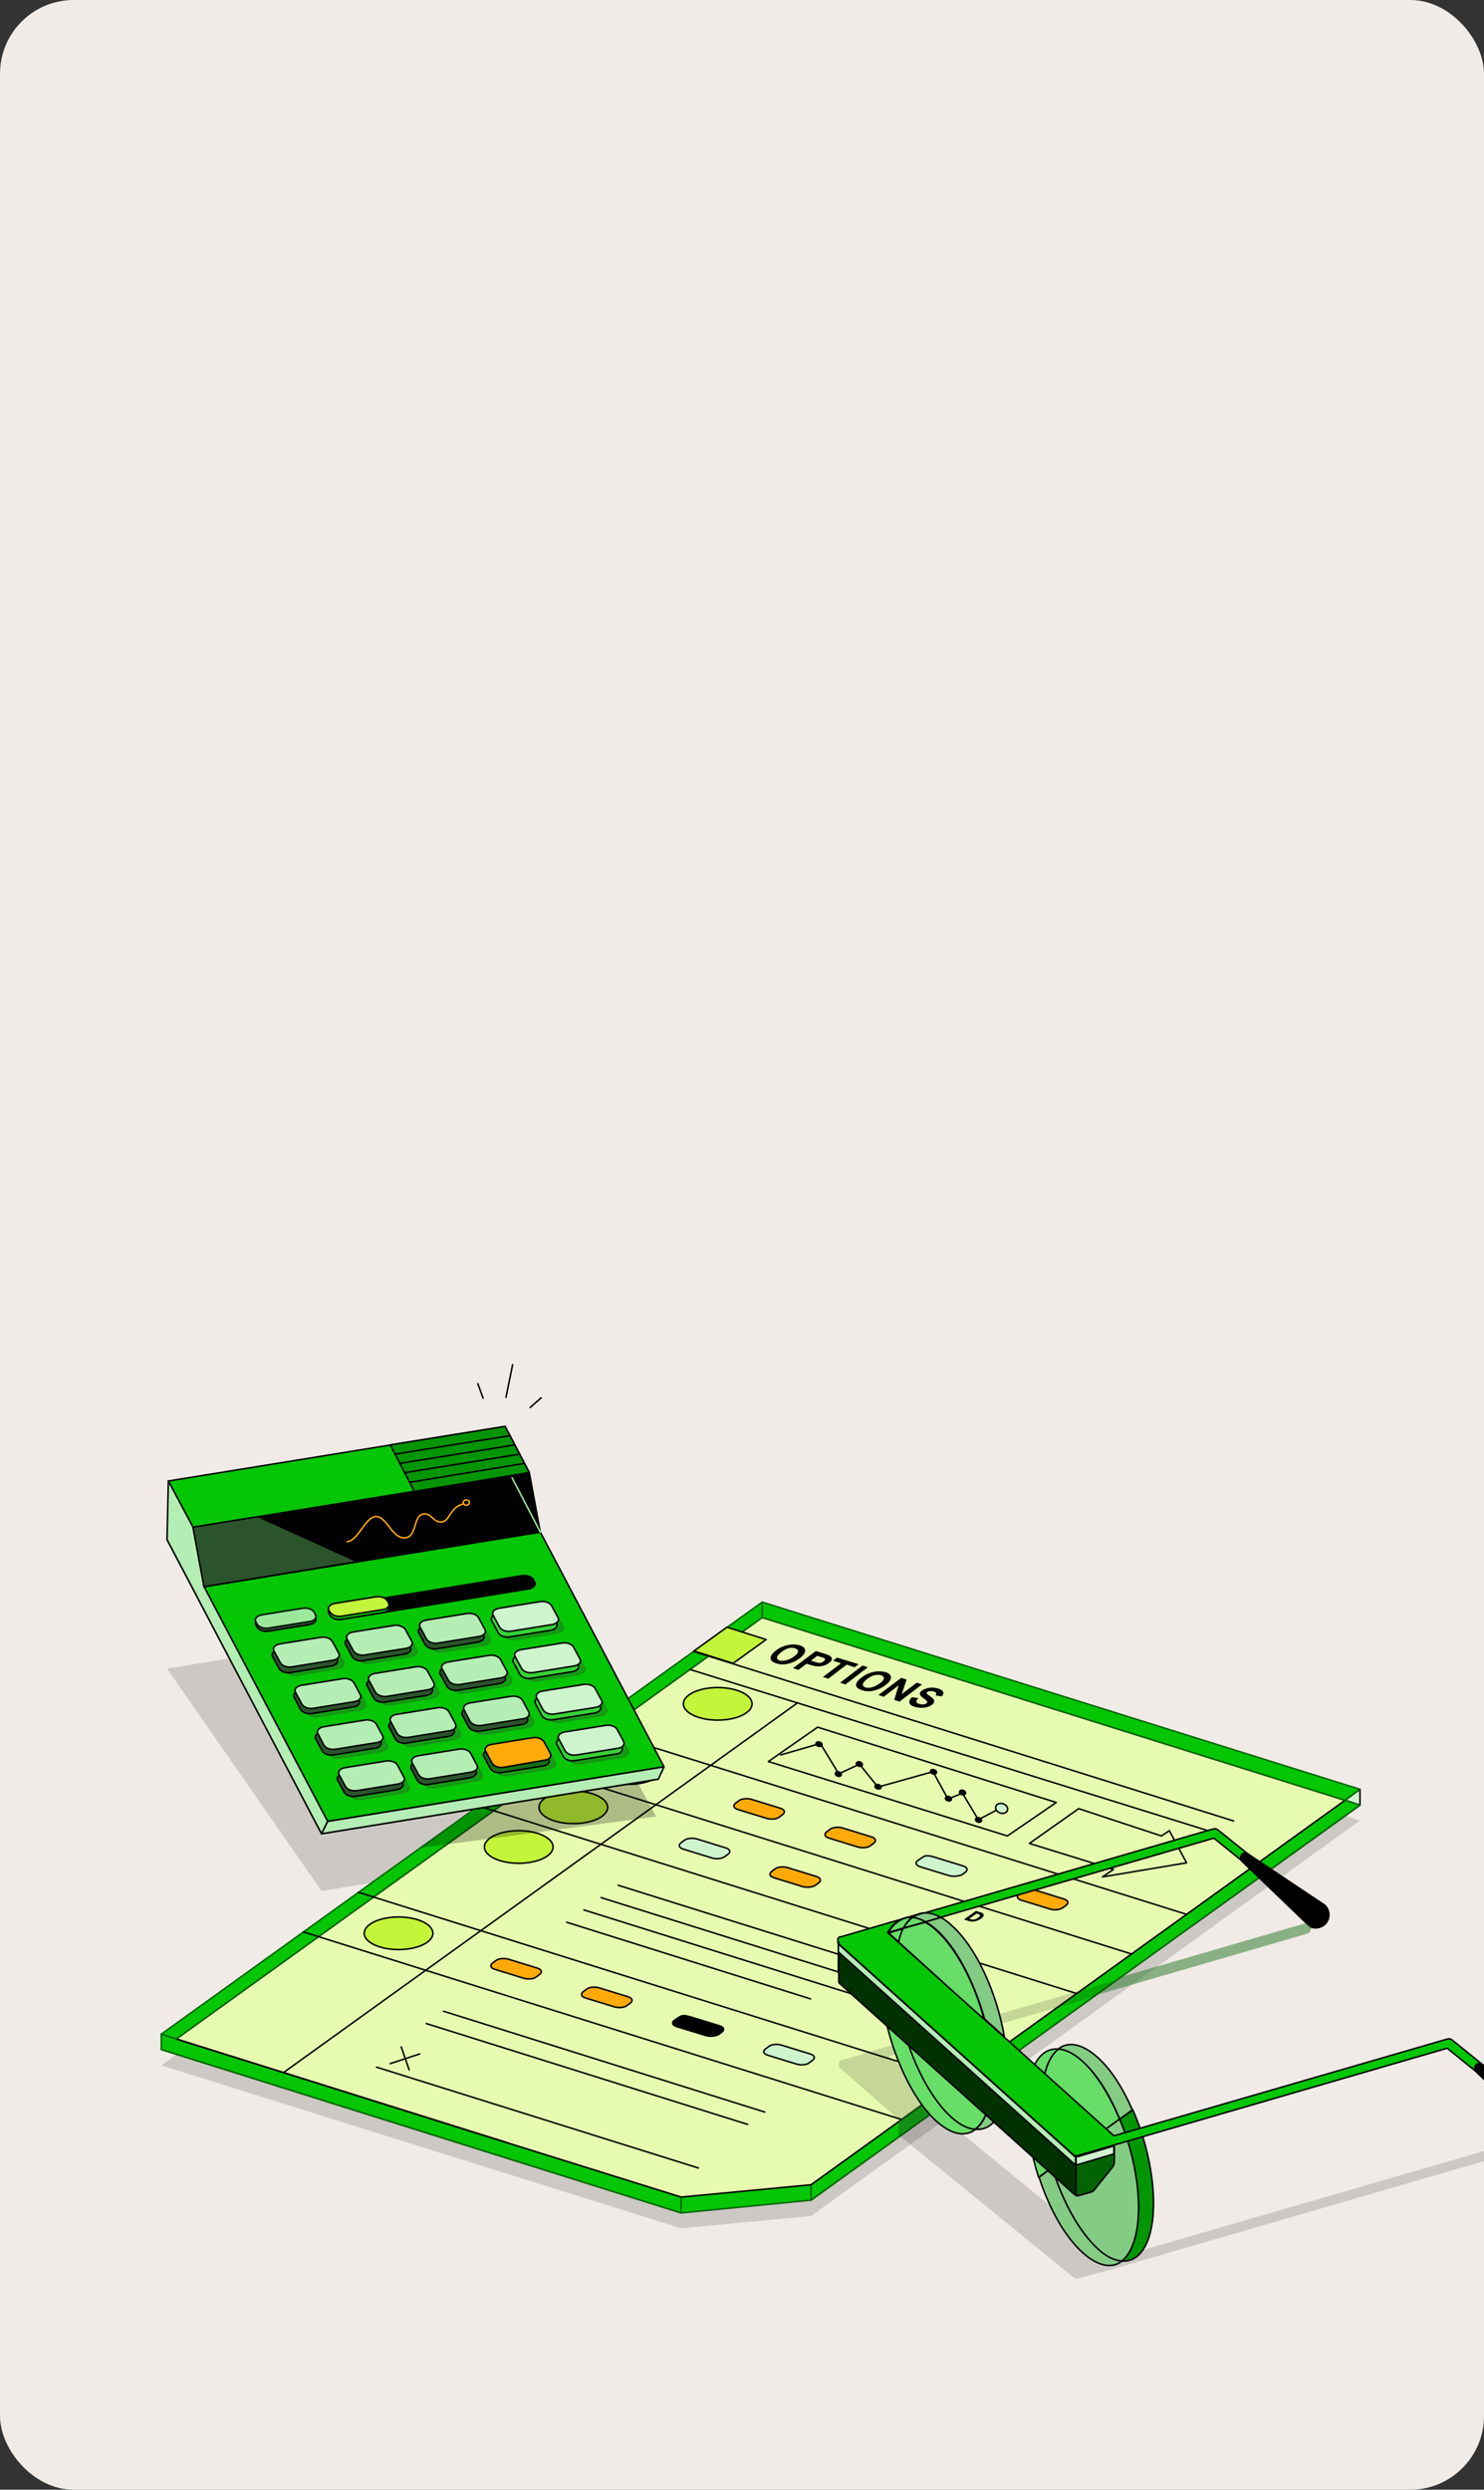 <svg width="322" height="540" viewBox="0 0 322 540" fill="none" xmlns="http://www.w3.org/2000/svg">
<rect x="0" y="0" width="322" height="540" fill="#333333" stroke="none"/>
<g clip-path="url(#clip0)">
<rect width="322" height="540" rx="16" fill="#F0EBE6"/>
<path opacity="0.15" d="M36.242 361.906L109.216 350.062L142.838 398.297L69.768 410.141L36.242 361.906Z" fill="black"/>
<path opacity="0.15" d="M295.089 394.859L165.379 354.265L35 447.966L147.804 483.306L175.981 480.632L295.089 394.859Z" fill="black"/>
<path d="M295.09 388.077L291.842 390.465L295.09 391.516L258.794 417.592L295.09 391.516V388.077Z" fill="#CFF4CF" stroke="black" stroke-width="0.33" stroke-linecap="round" stroke-linejoin="round"/>
<path d="M175.981 473.85L291.842 390.465L175.981 473.85L147.804 476.525L110.171 464.776L147.804 476.525V479.963L35 444.527L147.804 479.963L175.981 477.193L258.793 417.591L175.981 477.193V473.85Z" fill="#04C604"/>
<path d="M175.981 473.85L291.842 390.465L175.981 473.85ZM175.981 473.85L147.804 476.525L110.171 464.776L147.804 476.525V479.963L35 444.527L147.804 479.963L175.981 477.193L258.793 417.591L175.981 477.193V473.85Z" stroke="#026302" stroke-width="0.33" stroke-linecap="round" stroke-linejoin="round"/>
<path d="M291.841 390.465L175.98 473.85V477.193L258.793 417.591L295.089 391.516L291.841 390.465Z" fill="#04C604" stroke="#026302" stroke-width="0.33" stroke-linecap="round" stroke-linejoin="round"/>
<path d="M147.804 476.525L110.171 464.776L35 441.184V444.527L147.804 479.963V476.525Z" fill="#04C604" stroke="#026302" stroke-width="0.33" stroke-linecap="round" stroke-linejoin="round"/>
<path d="M147.805 476.525L175.982 473.85L291.842 390.465L165.38 350.826L38.248 442.235L110.171 464.776L147.805 476.525Z" fill="#E7FBB0" stroke="black" stroke-width="0.33" stroke-linecap="round" stroke-linejoin="round"/>
<path d="M110.171 464.776L38.248 442.235L110.171 464.776Z" fill="#FFAA08" stroke="black" stroke-width="0.33" stroke-linecap="round" stroke-linejoin="round"/>
<path d="M291.843 390.465L295.09 388.077L165.38 347.483V350.826L291.843 390.465Z" fill="#04C604" stroke="#026302" stroke-width="0.33" stroke-linecap="round" stroke-linejoin="round"/>
<path d="M165.379 347.483L35 441.184L38.248 442.235L165.379 350.826V347.483Z" fill="#04C604" stroke="#026302" stroke-width="0.33" stroke-linecap="round" stroke-linejoin="round"/>
<path d="M173.02 369.356L61.553 449.494" stroke="black" stroke-width="0.33" stroke-linecap="round" stroke-linejoin="round"/>
<path d="M159.074 360.76L150.573 358.085L157.737 352.927L166.238 355.602L159.074 360.76Z" fill="#C3F53A" stroke="black" stroke-width="0.33" stroke-linecap="round" stroke-linejoin="round"/>
<path d="M257.457 415.204L127.746 374.609" stroke="black" stroke-width="0.33" stroke-linecap="round" stroke-linejoin="round"/>
<path d="M166.334 394.381L160.126 392.471C159.171 392.184 158.98 391.611 159.553 391.134L160.317 390.561C160.89 390.083 162.227 389.988 163.087 390.274L169.295 392.184C170.251 392.471 170.442 393.044 169.869 393.522L169.104 394.095C168.531 394.572 167.29 394.668 166.334 394.381Z" fill="#FFAA08" stroke="black" stroke-width="0.33" stroke-linecap="round" stroke-linejoin="round"/>
<path d="M186.106 400.59L179.897 398.679C178.942 398.393 178.751 397.82 179.324 397.342L180.088 396.769C180.662 396.292 181.999 396.196 182.858 396.483L189.067 398.393C190.022 398.679 190.213 399.253 189.64 399.73L188.876 400.303C188.303 400.781 187.061 400.876 186.106 400.59Z" fill="#FFAA08" stroke="black" stroke-width="0.33" stroke-linecap="round" stroke-linejoin="round"/>
<path d="M205.878 406.798L199.67 404.888C198.715 404.601 198.524 404.028 199.097 403.551L200.243 402.786C200.816 402.309 201.771 402.5 202.726 402.786L208.935 404.697C209.89 404.983 210.081 405.556 209.508 406.034L208.744 406.607C208.075 406.894 206.834 407.085 205.878 406.798Z" fill="#CDF4CD" stroke="black" stroke-width="0.33" stroke-linecap="round" stroke-linejoin="round"/>
<path d="M227.847 414.058L221.639 412.147C220.683 411.861 220.492 411.288 221.066 410.81L221.83 410.237C222.403 409.759 223.74 409.664 224.6 409.95L230.808 411.861C231.763 412.147 231.954 412.72 231.381 413.198L230.617 413.771C229.948 414.249 228.707 414.344 227.847 414.058Z" fill="#FFAA08" stroke="black" stroke-width="0.33" stroke-linecap="round" stroke-linejoin="round"/>
<path d="M245.516 423.8L115.806 383.11" stroke="black" stroke-width="0.33" stroke-linecap="round" stroke-linejoin="round"/>
<path d="M154.491 402.978L148.282 401.067C147.327 400.781 147.136 400.208 147.709 399.73L148.473 399.157C149.046 398.679 150.384 398.584 151.243 398.87L157.452 400.781C158.407 401.067 158.598 401.64 158.025 402.118L157.261 402.691C156.592 403.169 155.35 403.264 154.491 402.978Z" fill="#CDF4CD" stroke="black" stroke-width="0.33" stroke-linecap="round" stroke-linejoin="round"/>
<path d="M174.166 409.186L167.958 407.276C167.003 406.989 166.812 406.416 167.385 405.939L168.149 405.366C168.722 404.888 170.059 404.792 170.919 405.079L177.127 406.989C178.083 407.276 178.274 407.849 177.701 408.327L176.936 408.9C176.363 409.282 175.122 409.473 174.166 409.186Z" fill="#FFAA08" stroke="black" stroke-width="0.33" stroke-linecap="round" stroke-linejoin="round"/>
<path d="M209.167 416.32L210.222 416.654C211.033 416.912 212.056 416.729 212.867 416.148C213.674 415.57 213.641 415.049 212.83 414.792L211.77 414.456L209.167 416.32ZM210.318 416.162L211.91 415.023L212.32 415.153C212.756 415.291 212.742 415.571 212.221 415.944C211.701 416.316 211.164 416.431 210.728 416.292L210.318 416.162Z" fill="black"/>
<path d="M113.61 429.054L107.401 427.143C106.446 426.857 106.255 426.284 106.828 425.806L107.592 425.233C108.165 424.755 109.503 424.66 110.362 424.946L116.571 426.857C117.526 427.143 117.717 427.716 117.144 428.194L116.38 428.767C115.807 429.245 114.565 429.34 113.61 429.054Z" fill="#FFAA08" stroke="black" stroke-width="0.33" stroke-linecap="round" stroke-linejoin="round"/>
<path d="M133.286 435.262L127.077 433.352C126.122 433.065 125.931 432.492 126.504 432.014L127.268 431.441C127.841 430.964 129.178 430.868 130.038 431.155L136.247 433.065C137.202 433.352 137.393 433.925 136.82 434.402L136.056 434.975C135.482 435.453 134.241 435.549 133.286 435.262Z" fill="#FFAA08" stroke="black" stroke-width="0.33" stroke-linecap="round" stroke-linejoin="round"/>
<path d="M153.058 441.47L146.85 439.56C145.894 439.274 145.703 438.7 146.276 438.223L147.423 437.459C147.996 436.981 148.951 437.172 149.906 437.459L156.115 439.369C157.07 439.656 157.261 440.229 156.688 440.706L155.924 441.279C155.255 441.661 154.013 441.757 153.058 441.47Z" fill="black" stroke="black" stroke-width="0.33" stroke-linecap="round" stroke-linejoin="round"/>
<path d="M172.83 447.679L166.621 445.769C165.666 445.482 165.475 444.909 166.048 444.431L166.812 443.858C167.385 443.381 168.722 443.285 169.582 443.572L175.791 445.482C176.746 445.769 176.937 446.342 176.364 446.819L175.6 447.392C175.026 447.87 173.785 447.966 172.83 447.679Z" fill="#CDF4CD" stroke="black" stroke-width="0.33" stroke-linecap="round" stroke-linejoin="round"/>
<path d="M233.673 432.396L103.867 391.707" stroke="black" stroke-width="0.33" stroke-linecap="round" stroke-linejoin="round"/>
<path d="M207.598 451.118L77.792 410.428" stroke="black" stroke-width="0.33" stroke-linecap="round" stroke-linejoin="round"/>
<path d="M195.658 459.714L65.852 419.024" stroke="black" stroke-width="0.33" stroke-linecap="round" stroke-linejoin="round"/>
<path d="M150.479 358.181L267.676 394.954" stroke="black" stroke-width="0.33" stroke-linecap="round" stroke-linejoin="round"/>
<path d="M149.715 362.097L263.952 397.629" stroke="black" stroke-width="0.33" stroke-linecap="round" stroke-linejoin="round"/>
<path d="M155.732 373.081C159.847 373.081 163.183 371.499 163.183 369.547C163.183 367.595 159.847 366.013 155.732 366.013C151.618 366.013 148.282 367.595 148.282 369.547C148.282 371.499 151.618 373.081 155.732 373.081Z" fill="#C3F53A" stroke="black" stroke-width="0.33" stroke-linecap="round" stroke-linejoin="round"/>
<path d="M136.342 387.026C140.456 387.026 143.792 385.444 143.792 383.492C143.792 381.541 140.456 379.958 136.342 379.958C132.227 379.958 128.892 381.541 128.892 383.492C128.892 385.444 132.227 387.026 136.342 387.026Z" fill="black" stroke="black" stroke-width="0.33" stroke-linecap="round" stroke-linejoin="round"/>
<path d="M124.403 395.528C128.518 395.528 131.854 393.945 131.854 391.993C131.854 390.042 128.518 388.459 124.403 388.459C120.289 388.459 116.953 390.042 116.953 391.993C116.953 393.945 120.289 395.528 124.403 395.528Z" fill="#C3F53A" stroke="black" stroke-width="0.33" stroke-linecap="round" stroke-linejoin="round"/>
<path d="M112.558 404.124C116.672 404.124 120.008 402.542 120.008 400.59C120.008 398.638 116.672 397.056 112.558 397.056C108.443 397.056 105.107 398.638 105.107 400.59C105.107 402.542 108.443 404.124 112.558 404.124Z" fill="#C3F53A" stroke="black" stroke-width="0.33" stroke-linecap="round" stroke-linejoin="round"/>
<path d="M86.483 422.845C90.597 422.845 93.933 421.263 93.933 419.311C93.933 417.359 90.597 415.777 86.483 415.777C82.368 415.777 79.032 417.359 79.032 419.311C79.032 421.263 82.368 422.845 86.483 422.845Z" fill="#C3F53A" stroke="black" stroke-width="0.33" stroke-linecap="round" stroke-linejoin="round"/>
<path d="M134.146 408.9L203.968 430.773" stroke="black" stroke-width="0.33" stroke-linecap="round" stroke-linejoin="round"/>
<path d="M130.42 411.574L200.242 433.447" stroke="black" stroke-width="0.33" stroke-linecap="round" stroke-linejoin="round"/>
<path d="M96.226 436.217L165.952 458.09" stroke="black" stroke-width="0.33" stroke-linecap="round" stroke-linejoin="round"/>
<path d="M92.501 438.892L162.227 460.765" stroke="black" stroke-width="0.33" stroke-linecap="round" stroke-linejoin="round"/>
<path d="M81.708 448.348L151.53 470.221" stroke="black" stroke-width="0.33" stroke-linecap="round" stroke-linejoin="round"/>
<path opacity="0.25" d="M91.163 400.781L142.36 393.999L131.184 373.464L91.163 400.781Z" fill="black"/>
<path d="M126.696 414.249L196.518 436.122" stroke="black" stroke-width="0.33" stroke-linecap="round" stroke-linejoin="round"/>
<path d="M122.97 416.923L175.885 433.543" stroke="black" stroke-width="0.33" stroke-linecap="round" stroke-linejoin="round"/>
<path d="M218.581 398.202L229.183 390.943L177.414 374.609L166.716 382.06L218.581 398.202Z" stroke="black" stroke-width="0.33" stroke-linecap="round" stroke-linejoin="round"/>
<path d="M81.996 383.397L78.748 382.442V385.594L81.996 383.397Z" fill="#FFAA08" stroke="black" stroke-width="0.33" stroke-linecap="round" stroke-linejoin="round"/>
<path d="M118.292 373.463C122.407 373.463 125.742 372.009 125.742 370.216C125.742 368.422 122.407 366.968 118.292 366.968C114.177 366.968 110.842 368.422 110.842 370.216C110.842 372.009 114.177 373.463 118.292 373.463Z" fill="black" stroke="black" stroke-width="0.33" stroke-linecap="round" stroke-linejoin="round"/>
<path d="M36.243 333.92L109.217 322.076L142.839 385.88L69.769 397.724L36.243 333.92Z" fill="#FFAA08" stroke="black" stroke-width="0.33" stroke-linecap="round" stroke-linejoin="round"/>
<path d="M144.08 383.206L71.106 395.05L44.266 344.14L117.24 332.296L144.08 383.206Z" fill="#04C604" stroke="black" stroke-width="0.33" stroke-linecap="round" stroke-linejoin="round"/>
<path d="M114.756 344.618L74.162 351.208C73.112 351.399 71.965 351.017 71.583 350.253L71.392 349.871C71.01 349.202 71.583 348.534 72.634 348.343L113.228 341.752C114.279 341.561 115.425 341.943 115.807 342.707L115.998 343.089C116.38 343.758 115.807 344.426 114.756 344.618Z" fill="black" stroke="black" stroke-width="0.33" stroke-linecap="round" stroke-linejoin="round"/>
<path d="M67.191 352.354L58.308 353.787C57.257 353.978 56.111 353.596 55.729 352.832L55.538 352.45C55.156 351.781 55.729 351.113 56.779 350.921L65.662 349.489C66.713 349.298 67.859 349.68 68.241 350.444L68.432 350.826C68.814 351.495 68.241 352.163 67.191 352.354Z" fill="#2C542C" stroke="black" stroke-width="0.33" stroke-linecap="round" stroke-linejoin="round"/>
<path d="M67.191 351.686L58.308 353.118C57.257 353.309 56.111 352.927 55.729 352.163L55.538 351.781C55.156 351.113 55.729 350.444 56.779 350.253L65.662 348.82C66.713 348.629 67.859 349.011 68.241 349.775L68.432 350.157C68.814 350.826 68.241 351.59 67.191 351.686Z" fill="#9BE89B" stroke="#000E07" stroke-width="0.33" stroke-linecap="round" stroke-linejoin="round"/>
<path d="M83.045 349.775L74.162 351.208C73.112 351.399 71.965 351.017 71.583 350.253L71.392 349.871C71.01 349.202 71.583 348.534 72.634 348.343L81.517 346.91C82.567 346.719 83.714 347.101 84.096 347.865L84.287 348.247C84.669 348.916 84.096 349.584 83.045 349.775Z" fill="#04C604" stroke="black" stroke-width="0.33" stroke-linecap="round" stroke-linejoin="round"/>
<path d="M83.045 349.107L74.162 350.539C73.112 350.73 71.965 350.348 71.583 349.584L71.392 349.298C71.01 348.629 71.583 347.961 72.634 347.77L81.517 346.337C82.567 346.146 83.714 346.528 84.096 347.292L84.287 347.674C84.669 348.247 84.096 349.011 83.045 349.107Z" fill="#C3F53A" stroke="black" stroke-width="0.33" stroke-linecap="round" stroke-linejoin="round"/>
<path d="M114.852 319.401L41.878 331.245L44.266 344.14L117.24 332.296L114.852 319.401Z" fill="black" stroke="black" stroke-width="0.33" stroke-linecap="round" stroke-linejoin="round"/>
<path opacity="0.5" d="M73.303 361.906L64.42 363.339C63.369 363.53 62.223 363.052 61.841 362.383L60.504 359.9C60.121 359.231 60.695 358.563 61.745 358.372L70.628 356.939C71.679 356.748 72.825 357.13 73.207 357.894L74.544 360.378C74.926 361.046 74.353 361.715 73.303 361.906Z" fill="#237723" stroke="#237723" stroke-width="0.33" stroke-linecap="round" stroke-linejoin="round"/>
<path opacity="0.5" d="M89.159 359.327L80.276 360.76C79.225 360.951 78.079 360.569 77.697 359.804L76.36 357.321C75.978 356.652 76.551 355.984 77.602 355.793L86.485 354.36C87.535 354.169 88.681 354.551 89.064 355.315L90.401 357.799C90.783 358.467 90.21 359.136 89.159 359.327Z" fill="#237723" stroke="#237723" stroke-width="0.33" stroke-linecap="round" stroke-linejoin="round"/>
<path opacity="0.5" d="M105.015 356.844L96.132 358.276C95.081 358.467 93.935 358.085 93.553 357.321L92.215 354.838C91.833 354.169 92.406 353.5 93.457 353.309L102.34 351.877C103.391 351.686 104.537 352.068 104.919 352.832L106.256 355.315C106.638 355.888 106.065 356.652 105.015 356.844Z" fill="#237723" stroke="#237723" stroke-width="0.33" stroke-linecap="round" stroke-linejoin="round"/>
<path opacity="0.5" d="M120.871 354.169L111.988 355.602C110.937 355.793 109.791 355.411 109.409 354.647L108.072 352.163C107.69 351.495 108.263 350.826 109.314 350.635L118.197 349.202C119.247 349.011 120.393 349.393 120.775 350.157L122.113 352.641C122.495 353.309 121.922 354.073 120.871 354.169Z" fill="#237723" stroke="#237723" stroke-width="0.33" stroke-linecap="round" stroke-linejoin="round"/>
<path opacity="0.5" d="M77.984 370.884L69.101 372.317C68.051 372.508 66.904 372.126 66.522 371.362L65.185 368.878C64.803 368.21 65.376 367.541 66.427 367.35L75.31 365.917C76.361 365.726 77.507 366.108 77.889 366.872L79.226 369.356C79.608 370.025 79.035 370.693 77.984 370.884Z" fill="#237723" stroke="#237723" stroke-width="0.33" stroke-linecap="round" stroke-linejoin="round"/>
<path opacity="0.5" d="M93.839 368.305L84.956 369.738C83.905 369.929 82.759 369.547 82.377 368.783L81.04 366.3C80.658 365.631 81.231 364.962 82.281 364.771L91.164 363.339C92.215 363.148 93.361 363.53 93.743 364.294L95.081 366.777C95.463 367.446 94.889 368.114 93.839 368.305Z" fill="#237723" stroke="#237723" stroke-width="0.33" stroke-linecap="round" stroke-linejoin="round"/>
<path opacity="0.5" d="M109.695 365.727L100.812 367.159C99.762 367.35 98.615 366.968 98.233 366.204L96.896 363.721C96.514 363.052 97.087 362.384 98.138 362.192L107.021 360.76C108.071 360.569 109.218 360.951 109.6 361.715L110.937 364.198C111.319 364.867 110.746 365.536 109.695 365.727Z" fill="#237723" stroke="#237723" stroke-width="0.33" stroke-linecap="round" stroke-linejoin="round"/>
<path opacity="0.5" d="M125.551 363.148L116.668 364.58C115.617 364.771 114.471 364.389 114.089 363.625L112.752 361.142C112.37 360.473 112.943 359.805 113.993 359.614L122.876 358.181C123.927 357.99 125.073 358.467 125.455 359.136L126.792 361.619C127.174 362.288 126.601 362.957 125.551 363.148Z" fill="#237723" stroke="#237723" stroke-width="0.33" stroke-linecap="round" stroke-linejoin="round"/>
<path opacity="0.5" d="M82.76 379.863L73.877 381.295C72.826 381.487 71.68 381.104 71.298 380.34L69.961 377.952C69.579 377.284 70.152 376.615 71.202 376.424L80.085 374.991C81.136 374.8 82.282 375.182 82.664 375.947L84.001 378.43C84.288 379.003 83.81 379.672 82.76 379.863Z" fill="#237723" stroke="#237723" stroke-width="0.33" stroke-linecap="round" stroke-linejoin="round"/>
<path opacity="0.5" d="M98.615 377.284L89.732 378.717C88.681 378.908 87.535 378.526 87.153 377.762L85.816 375.278C85.434 374.609 86.007 373.941 87.058 373.75L95.941 372.317C96.991 372.126 98.138 372.508 98.52 373.272L99.857 375.756C100.239 376.424 99.666 377.093 98.615 377.284Z" fill="#237723" stroke="#237723" stroke-width="0.33" stroke-linecap="round" stroke-linejoin="round"/>
<path opacity="0.5" d="M114.47 374.705L105.587 376.138C104.536 376.329 103.39 375.947 103.008 375.183L101.671 372.795C101.288 372.126 101.862 371.457 102.912 371.266L111.795 369.834C112.846 369.643 113.992 370.025 114.374 370.789L115.711 373.272C116.093 373.845 115.52 374.514 114.47 374.705Z" fill="#237723" stroke="#237723" stroke-width="0.33" stroke-linecap="round" stroke-linejoin="round"/>
<path opacity="0.5" d="M130.326 372.126L121.443 373.559C120.392 373.75 119.246 373.272 118.864 372.604L117.527 370.12C117.145 369.452 117.718 368.783 118.769 368.592L127.652 367.159C128.702 366.968 129.849 367.35 130.231 368.114L131.568 370.598C131.95 371.266 131.377 371.935 130.326 372.126Z" fill="#237723" stroke="#237723" stroke-width="0.33" stroke-linecap="round" stroke-linejoin="round"/>
<path opacity="0.5" d="M87.439 388.841L78.556 390.274C77.506 390.465 76.359 390.083 75.978 389.319L74.64 386.835C74.258 386.167 74.831 385.498 75.882 385.307L84.765 383.874C85.816 383.683 86.962 384.065 87.344 384.83L88.681 387.313C89.063 387.982 88.49 388.65 87.439 388.841Z" fill="#237723" stroke="#237723" stroke-width="0.33" stroke-linecap="round" stroke-linejoin="round"/>
<path opacity="0.5" d="M103.296 386.262L94.413 387.695C93.362 387.886 92.216 387.504 91.834 386.74L90.497 384.257C90.115 383.588 90.688 382.919 91.738 382.728L100.621 381.296C101.672 381.105 102.818 381.487 103.2 382.251L104.538 384.734C104.92 385.403 104.346 386.071 103.296 386.262Z" fill="#237723" stroke="#237723" stroke-width="0.33" stroke-linecap="round" stroke-linejoin="round"/>
<path opacity="0.5" d="M119.15 383.683L110.268 385.116C109.217 385.307 108.071 384.925 107.689 384.161L106.447 381.773C106.065 381.104 106.638 380.436 107.689 380.245L116.572 378.812C117.622 378.621 118.768 379.003 119.15 379.767L120.488 382.251C120.774 382.824 120.201 383.492 119.15 383.683Z" fill="#237723" stroke="#237723" stroke-width="0.33" stroke-linecap="round" stroke-linejoin="round"/>
<path opacity="0.5" d="M135.006 381.104L126.123 382.537C125.072 382.728 123.926 382.346 123.544 381.582L122.207 379.099C121.825 378.43 122.398 377.761 123.448 377.57L132.331 376.138C133.382 375.947 134.528 376.329 134.91 377.093L136.247 379.576C136.63 380.245 136.056 380.913 135.006 381.104Z" fill="#237723" stroke="#237723" stroke-width="0.33" stroke-linecap="round" stroke-linejoin="round"/>
<path d="M71.965 361.333L63.082 362.765C62.031 362.956 60.885 362.574 60.503 361.81L59.166 359.327C58.784 358.658 59.357 357.99 60.407 357.799L69.29 356.366C70.341 356.175 71.487 356.557 71.869 357.321L73.207 359.804C73.493 360.473 73.015 361.142 71.965 361.333Z" fill="#2C542C" stroke="black" stroke-width="0.33" stroke-linecap="round" stroke-linejoin="round"/>
<path d="M87.822 358.754L78.939 360.187C77.888 360.378 76.742 359.995 76.36 359.231L75.023 356.748C74.641 356.079 75.214 355.411 76.265 355.22L85.148 353.787C86.198 353.596 87.345 353.978 87.727 354.742L89.064 357.226C89.446 357.894 88.873 358.563 87.822 358.754Z" fill="#2C542C" stroke="black" stroke-width="0.33" stroke-linecap="round" stroke-linejoin="round"/>
<path d="M103.677 356.175L94.794 357.608C93.743 357.799 92.597 357.321 92.215 356.652L90.877 354.169C90.496 353.5 91.069 352.832 92.119 352.641L101.002 351.208C102.053 351.017 103.199 351.399 103.581 352.163L104.918 354.647C105.3 355.315 104.727 355.984 103.677 356.175Z" fill="#2C542C" stroke="black" stroke-width="0.33" stroke-linecap="round" stroke-linejoin="round"/>
<path d="M119.533 353.596L110.65 355.029C109.599 355.22 108.453 354.838 108.071 354.074L106.734 351.59C106.352 350.922 106.925 350.253 107.976 350.062L116.859 348.629C117.909 348.438 119.056 348.82 119.438 349.584L120.775 352.068C121.157 352.736 120.584 353.405 119.533 353.596Z" fill="#36D136" stroke="black" stroke-width="0.33" stroke-linecap="round" stroke-linejoin="round"/>
<path d="M76.646 370.216L67.763 371.648C66.713 371.839 65.567 371.457 65.184 370.693L63.847 368.21C63.465 367.541 64.038 366.873 65.089 366.682L73.972 365.249C75.023 365.058 76.169 365.44 76.551 366.204L77.888 368.687C78.27 369.452 77.697 370.12 76.646 370.216Z" fill="#2C542C" stroke="black" stroke-width="0.33" stroke-linecap="round" stroke-linejoin="round"/>
<path d="M92.503 367.732L83.62 369.165C82.569 369.356 81.423 368.974 81.041 368.21L79.704 365.727C79.322 365.058 79.895 364.389 80.945 364.198L89.828 362.766C90.879 362.575 92.025 362.957 92.407 363.721L93.745 366.204C94.127 366.873 93.553 367.541 92.503 367.732Z" fill="#2C542C" stroke="black" stroke-width="0.33" stroke-linecap="round" stroke-linejoin="round"/>
<path d="M108.357 365.153L99.474 366.586C98.424 366.777 97.278 366.395 96.895 365.631L95.558 363.147C95.176 362.479 95.749 361.81 96.8 361.619L105.683 360.186C106.734 359.995 107.88 360.378 108.262 361.142L109.599 363.625C109.981 364.294 109.408 364.962 108.357 365.153Z" fill="#2C542C" stroke="black" stroke-width="0.33" stroke-linecap="round" stroke-linejoin="round"/>
<path d="M124.213 362.574L115.33 364.007C114.279 364.198 113.133 363.816 112.751 363.052L111.414 360.569C111.032 359.9 111.605 359.231 112.655 359.04L121.538 357.608C122.589 357.416 123.735 357.799 124.117 358.563L125.455 361.046C125.837 361.715 125.263 362.383 124.213 362.574Z" fill="#36D136" stroke="black" stroke-width="0.33" stroke-linecap="round" stroke-linejoin="round"/>
<path d="M81.327 379.194L72.444 380.627C71.393 380.818 70.247 380.436 69.865 379.672L68.528 377.188C68.146 376.52 68.719 375.851 69.77 375.66L78.653 374.227C79.703 374.036 80.85 374.514 81.231 375.182L82.569 377.666C82.951 378.334 82.378 379.099 81.327 379.194Z" fill="#2C542C" stroke="black" stroke-width="0.33" stroke-linecap="round" stroke-linejoin="round"/>
<path d="M97.182 376.615L88.299 378.048C87.248 378.239 86.102 377.857 85.72 377.093L84.478 374.705C84.096 374.036 84.669 373.368 85.72 373.177L94.603 371.744C95.653 371.553 96.8 371.935 97.182 372.699L98.519 375.183C98.805 375.756 98.232 376.52 97.182 376.615Z" fill="#2C542C" stroke="black" stroke-width="0.33" stroke-linecap="round" stroke-linejoin="round"/>
<path d="M113.134 374.036L104.251 375.469C103.2 375.66 102.054 375.278 101.672 374.514L100.335 372.03C99.953 371.362 100.526 370.693 101.576 370.502L110.459 369.069C111.51 368.878 112.656 369.26 113.038 370.025L114.375 372.508C114.757 373.272 114.184 373.941 113.134 374.036Z" fill="#2C542C" stroke="black" stroke-width="0.33" stroke-linecap="round" stroke-linejoin="round"/>
<path d="M128.989 371.553L120.106 372.986C119.056 373.177 117.909 372.795 117.527 372.031L116.19 369.547C115.808 368.879 116.381 368.21 117.432 368.019L126.315 366.586C127.365 366.395 128.512 366.777 128.894 367.541L130.231 370.025C130.613 370.693 130.04 371.362 128.989 371.553Z" fill="#36D136" stroke="black" stroke-width="0.33" stroke-linecap="round" stroke-linejoin="round"/>
<path d="M86.102 388.173L77.219 389.605C76.168 389.796 75.022 389.414 74.64 388.65L73.302 386.167C72.92 385.498 73.493 384.83 74.544 384.639L83.427 383.206C84.478 383.015 85.624 383.397 86.006 384.161L87.343 386.644C87.725 387.313 87.152 387.982 86.102 388.173Z" fill="#2C542C" stroke="black" stroke-width="0.33" stroke-linecap="round" stroke-linejoin="round"/>
<path d="M101.958 385.594L93.075 387.026C92.025 387.217 90.878 386.835 90.496 386.071L89.254 383.683C88.872 383.015 89.445 382.346 90.496 382.155L99.379 380.722C100.43 380.531 101.576 380.913 101.958 381.678L103.295 384.161C103.582 384.734 103.009 385.403 101.958 385.594Z" fill="#2C542C" stroke="black" stroke-width="0.33" stroke-linecap="round" stroke-linejoin="round"/>
<path d="M117.813 383.015L108.93 384.448C107.88 384.639 106.734 384.257 106.351 383.493L105.014 381.009C104.632 380.341 105.205 379.672 106.256 379.481L115.139 378.048C116.19 377.857 117.336 378.239 117.718 379.003L119.055 381.487C119.437 382.251 118.864 382.92 117.813 383.015Z" fill="#166F16" stroke="black" stroke-width="0.33" stroke-linecap="round" stroke-linejoin="round"/>
<path d="M133.67 380.436L124.787 381.869C123.736 382.06 122.59 381.678 122.208 380.913L120.871 378.43C120.489 377.761 121.062 377.093 122.112 376.902L130.995 375.469C132.046 375.278 133.192 375.66 133.574 376.424L134.912 378.908C135.294 379.576 134.721 380.34 133.67 380.436Z" fill="#36D136" stroke="black" stroke-width="0.33" stroke-linecap="round" stroke-linejoin="round"/>
<path d="M72.253 360.091L63.37 361.524C62.319 361.715 61.173 361.333 60.791 360.569L59.454 358.085C59.072 357.417 59.645 356.748 60.695 356.557L69.578 355.124C70.629 354.933 71.775 355.315 72.157 356.08L73.495 358.563C73.877 359.232 73.303 359.9 72.253 360.091Z" fill="#B5EEB5" stroke="black" stroke-width="0.33" stroke-linecap="round" stroke-linejoin="round"/>
<path d="M88.107 357.512L79.224 358.945C78.174 359.136 77.028 358.754 76.645 357.99L75.308 355.506C74.926 354.838 75.499 354.169 76.55 353.978L85.433 352.545C86.484 352.354 87.63 352.832 88.012 353.5L89.349 355.984C89.731 356.652 89.158 357.321 88.107 357.512Z" fill="#B5EEB5" stroke="black" stroke-width="0.33" stroke-linecap="round" stroke-linejoin="round"/>
<path d="M103.964 354.933L95.081 356.366C94.03 356.557 92.884 356.175 92.502 355.411L91.165 352.927C90.783 352.259 91.356 351.59 92.406 351.399L101.289 349.966C102.34 349.775 103.486 350.157 103.868 350.921L105.205 353.405C105.588 354.073 105.014 354.742 103.964 354.933Z" fill="#B5EEB5" stroke="black" stroke-width="0.33" stroke-linecap="round" stroke-linejoin="round"/>
<path d="M119.819 352.354L110.936 353.787C109.886 353.978 108.739 353.596 108.357 352.832L107.02 350.348C106.638 349.68 107.211 349.011 108.262 348.82L117.145 347.387C118.195 347.196 119.342 347.578 119.724 348.343L121.061 350.826C121.443 351.495 120.87 352.163 119.819 352.354Z" fill="#CDF4CD" stroke="black" stroke-width="0.33" stroke-linecap="round" stroke-linejoin="round"/>
<path d="M76.933 369.069L68.05 370.502C67 370.693 65.854 370.311 65.472 369.547L64.134 367.064C63.752 366.395 64.325 365.726 65.376 365.535L74.259 364.103C75.31 363.912 76.456 364.294 76.838 365.058L78.175 367.541C78.557 368.21 77.984 368.878 76.933 369.069Z" fill="#B5EEB5" stroke="black" stroke-width="0.33" stroke-linecap="round" stroke-linejoin="round"/>
<path d="M92.884 366.491L84.001 367.923C82.95 368.114 81.804 367.637 81.422 366.968L80.085 364.485C79.703 363.816 80.276 363.148 81.326 362.957L90.209 361.524C91.26 361.333 92.406 361.715 92.788 362.479L94.125 364.962C94.507 365.631 93.934 366.3 92.884 366.491Z" fill="#B5EEB5" stroke="black" stroke-width="0.33" stroke-linecap="round" stroke-linejoin="round"/>
<path d="M108.74 363.912L99.857 365.344C98.806 365.535 97.66 365.153 97.278 364.389L95.941 362.001C95.559 361.333 96.132 360.664 97.183 360.473L106.066 359.04C107.116 358.849 108.263 359.231 108.645 359.996L109.982 362.479C110.268 363.052 109.791 363.721 108.74 363.912Z" fill="#B5EEB5" stroke="black" stroke-width="0.33" stroke-linecap="round" stroke-linejoin="round"/>
<path d="M124.595 361.333L115.712 362.765C114.661 362.956 113.515 362.574 113.133 361.81L111.796 359.327C111.413 358.658 111.987 357.99 113.037 357.799L121.92 356.366C122.971 356.175 124.117 356.557 124.499 357.321L125.836 359.804C126.218 360.473 125.645 361.142 124.595 361.333Z" fill="#CDF4CD" stroke="black" stroke-width="0.33" stroke-linecap="round" stroke-linejoin="round"/>
<path d="M81.709 377.952L72.826 379.385C71.775 379.576 70.629 379.194 70.247 378.43L69.005 376.042C68.623 375.374 69.197 374.705 70.247 374.514L79.13 373.081C80.181 372.89 81.327 373.272 81.709 374.036L83.046 376.52C83.333 377.093 82.76 377.857 81.709 377.952Z" fill="#B5EEB5" stroke="black" stroke-width="0.33" stroke-linecap="round" stroke-linejoin="round"/>
<path d="M97.564 375.374L88.681 376.806C87.631 376.997 86.484 376.615 86.103 375.851L84.765 373.368C84.383 372.699 84.956 372.031 86.007 371.84L94.89 370.407C95.941 370.216 97.087 370.598 97.469 371.362L98.806 373.845C99.188 374.514 98.615 375.278 97.564 375.374Z" fill="#B5EEB5" stroke="black" stroke-width="0.33" stroke-linecap="round" stroke-linejoin="round"/>
<path d="M113.419 372.795L104.536 374.227C103.485 374.418 102.339 374.036 101.957 373.272L100.715 370.884C100.333 370.216 100.906 369.547 101.957 369.356L110.84 367.923C111.891 367.732 113.037 368.114 113.419 368.878L114.756 371.362C115.043 372.03 114.47 372.699 113.419 372.795Z" fill="#B5EEB5" stroke="black" stroke-width="0.33" stroke-linecap="round" stroke-linejoin="round"/>
<path d="M129.276 370.311L120.393 371.744C119.343 371.935 118.196 371.553 117.814 370.789L116.477 368.306C116.095 367.637 116.668 366.968 117.719 366.777L126.602 365.345C127.653 365.154 128.799 365.536 129.181 366.3L130.518 368.783C130.9 369.452 130.327 370.12 129.276 370.311Z" fill="#CDF4CD" stroke="black" stroke-width="0.33" stroke-linecap="round" stroke-linejoin="round"/>
<path d="M86.389 386.931L77.506 388.364C76.455 388.555 75.309 388.173 74.927 387.408L73.59 384.925C73.207 384.256 73.781 383.588 74.831 383.397L83.714 381.964C84.765 381.773 85.911 382.155 86.293 382.919L87.63 385.403C88.012 386.071 87.439 386.74 86.389 386.931Z" fill="#B5EEB5" stroke="black" stroke-width="0.33" stroke-linecap="round" stroke-linejoin="round"/>
<path d="M102.244 384.352L93.361 385.785C92.31 385.976 91.164 385.594 90.782 384.83L89.445 382.346C89.063 381.678 89.636 381.009 90.687 380.818L99.57 379.385C100.62 379.194 101.766 379.576 102.149 380.34L103.486 382.824C103.868 383.492 103.295 384.161 102.244 384.352Z" fill="#B5EEB5" stroke="black" stroke-width="0.33" stroke-linecap="round" stroke-linejoin="round"/>
<path d="M118.195 381.773L109.312 383.301C108.262 383.492 107.115 383.11 106.733 382.346L105.396 379.863C105.014 379.194 105.587 378.526 106.638 378.335L115.521 376.902C116.571 376.711 117.718 377.093 118.1 377.857L119.437 380.34C119.723 380.913 119.246 381.678 118.195 381.773Z" fill="#FFAA08" stroke="black" stroke-width="0.33" stroke-linecap="round" stroke-linejoin="round"/>
<path d="M134.051 379.194L125.168 380.627C124.117 380.818 122.971 380.436 122.589 379.672L121.252 377.189C120.87 376.52 121.443 375.851 122.493 375.66L131.376 374.228C132.427 374.036 133.573 374.419 133.955 375.183L135.292 377.666C135.674 378.335 135.101 379.099 134.051 379.194Z" fill="#CDF4CD" stroke="black" stroke-width="0.33" stroke-linecap="round" stroke-linejoin="round"/>
<path d="M117.24 332.296L111.127 320.547" stroke="#9BE89B" stroke-width="0.33" stroke-linecap="round" stroke-linejoin="round"/>
<path d="M36.53 321.216L41.879 331.245L114.853 319.401L109.6 309.372L36.53 321.216Z" fill="#04C604" stroke="black" stroke-width="0.33" stroke-linecap="round" stroke-linejoin="round"/>
<path d="M109.6 309.372L84.67 313.384L89.923 323.508L114.853 319.401L109.6 309.372Z" fill="#039503" stroke="black" stroke-width="0.33" stroke-linecap="round" stroke-linejoin="round"/>
<path d="M36.53 321.216L36.243 333.92L69.769 397.724L71.106 395.05L44.267 344.14L41.879 331.245L36.53 321.216Z" fill="#B5EEB5" stroke="black" stroke-width="0.33" stroke-linecap="round" stroke-linejoin="round"/>
<path d="M144.081 383.206L142.839 385.88L69.769 397.724L71.107 395.05L144.081 383.206Z" fill="#B5EEB5" stroke="black" stroke-width="0.33" stroke-linecap="round" stroke-linejoin="round"/>
<path d="M85.72 315.39L110.649 311.378" stroke="black" stroke-width="0.33" stroke-linecap="round" stroke-linejoin="round"/>
<path d="M86.77 317.395L111.7 313.384" stroke="black" stroke-width="0.33" stroke-linecap="round" stroke-linejoin="round"/>
<path d="M87.918 319.401L112.752 315.39" stroke="black" stroke-width="0.33" stroke-linecap="round" stroke-linejoin="round"/>
<path d="M88.873 321.503L113.803 317.396" stroke="black" stroke-width="0.33" stroke-linecap="round" stroke-linejoin="round"/>
<path d="M89.924 323.509L114.853 319.401" stroke="black" stroke-width="0.33" stroke-linecap="round" stroke-linejoin="round"/>
<path d="M104.824 303.259L103.678 300.107" stroke="black" stroke-width="0.33" stroke-linecap="round" stroke-linejoin="round"/>
<path d="M109.79 303.068L111.223 296" stroke="black" stroke-width="0.33" stroke-linecap="round" stroke-linejoin="round"/>
<path d="M115.043 305.265L117.431 303.164" stroke="black" stroke-width="0.33" stroke-linecap="round" stroke-linejoin="round"/>
<path d="M41.878 331.245L44.266 344.14L77.505 338.695L56.014 328.953L41.878 331.245Z" fill="#2C542C" stroke="black" stroke-width="0.33" stroke-linecap="round" stroke-linejoin="round"/>
<path d="M168.341 357.99C170.06 356.653 172.161 356.462 173.499 356.844C174.836 357.226 175.313 358.276 173.594 359.614C171.684 361.046 169.678 361.237 168.436 360.76C167.099 360.378 166.526 359.423 168.341 357.99ZM172.352 359.232C173.499 358.372 173.307 357.799 172.543 357.512C171.779 357.226 170.633 357.417 169.487 358.372C168.245 359.327 168.436 359.9 169.2 360.187C169.964 360.282 171.111 360.187 172.352 359.232Z" fill="black"/>
<path d="M177.033 358.085L179.421 358.849C180.663 359.232 180.854 359.996 179.899 360.664C178.944 361.428 177.606 361.619 176.269 361.237L175.027 360.855L173.213 362.193L172.066 361.81L177.033 358.085ZM177.224 360.569C177.702 360.76 178.37 360.664 178.753 360.282C179.23 359.9 179.039 359.614 178.561 359.518L177.32 359.136L175.983 360.187L177.224 360.569Z" fill="black"/>
<path d="M182.477 360.76L180.757 360.187L181.617 359.518L186.297 360.951L185.438 361.619L183.718 361.046L179.707 364.103L178.561 363.721L182.477 360.76Z" fill="black"/>
<path d="M187.158 361.237L188.305 361.619L183.433 365.344L182.287 364.962L187.158 361.237Z" fill="black"/>
<path d="M186.966 363.816C188.686 362.479 190.787 362.288 192.124 362.67C193.461 363.052 193.939 364.103 192.22 365.44C190.309 366.873 188.303 367.064 187.062 366.586C185.629 366.204 185.056 365.249 186.966 363.816ZM190.978 365.058C192.124 364.198 191.933 363.625 191.169 363.339C190.405 363.148 189.259 363.243 188.112 364.198C186.871 365.153 187.062 365.727 187.826 366.013C188.59 366.204 189.641 366.013 190.978 365.058Z" fill="black"/>
<path d="M195.563 363.912L196.71 364.294L195.659 367.446L198.907 364.963L200.053 365.345L195.181 369.07L194.035 368.688L194.99 365.536L191.743 368.019L190.597 367.637L195.563 363.912Z" fill="black"/>
<path d="M199.287 368.305C198.714 368.879 198.619 369.261 199.383 369.547C200.051 369.738 200.624 369.738 201.006 369.452C201.389 369.165 201.293 368.974 200.338 368.305C199.383 367.637 199.383 367.159 200.051 366.682C200.815 366.109 202.153 365.822 203.49 366.204C204.541 366.491 205.114 367.159 204.35 367.923L203.012 367.732C203.203 367.35 203.299 367.064 202.63 366.873C202.057 366.682 201.58 366.777 201.197 366.968C200.911 367.159 201.006 367.35 201.962 368.019C202.917 368.688 202.917 369.165 202.248 369.738C201.389 370.407 199.86 370.598 198.523 370.216C197.186 369.834 196.899 369.07 197.854 368.114L199.287 368.305Z" fill="black"/>
<path d="M75.307 334.397C77.886 334.015 79.032 329.335 81.42 328.953C83.808 328.571 85.049 333.824 87.915 333.538C90.589 333.251 89.538 328.858 91.831 328.38C93.646 328.093 94.028 330.29 95.843 330.099C97.657 329.908 97.562 326.947 100.523 326.183" fill="black"/>
<path d="M75.307 334.397C77.886 334.015 79.032 329.335 81.42 328.953C83.808 328.571 85.049 333.824 87.915 333.538C90.589 333.251 89.538 328.858 91.831 328.38C93.646 328.093 94.028 330.29 95.843 330.099C97.657 329.908 97.562 326.947 100.523 326.183" stroke="#FFAA08" stroke-width="0.33" stroke-linecap="round" stroke-linejoin="round"/>
<path d="M101.192 326.47C101.561 326.47 101.861 326.213 101.861 325.896C101.861 325.58 101.561 325.323 101.192 325.323C100.823 325.323 100.523 325.58 100.523 325.896C100.523 326.213 100.823 326.47 101.192 326.47Z" fill="black" stroke="#FFAA08" stroke-width="0.33" stroke-linecap="round" stroke-linejoin="round"/>
<path d="M257.456 404.028L253.73 397.056L252.011 398.202L234.054 392.28L223.356 399.826L241.6 405.461L239.212 407.085L257.456 404.028Z" stroke="black" stroke-width="0.33" stroke-linecap="round" stroke-linejoin="round"/>
<path d="M84.669 447.584L91.069 445.482" stroke="black" stroke-width="0.33" stroke-linecap="round" stroke-linejoin="round"/>
<path d="M87.057 443.954L88.776 448.921" stroke="black" stroke-width="0.33" stroke-linecap="round" stroke-linejoin="round"/>
<path opacity="0.15" d="M242.363 429.436L187.632 445.291C187.537 445.291 187.441 445.387 187.346 445.482L182.666 446.819H182.57H182.475H182.379C182.379 446.819 182.284 446.819 182.284 446.915L182.188 447.01C182.188 447.01 182.188 447.106 182.093 447.106C182.093 447.106 182.093 447.201 181.997 447.201V447.297V447.393V447.488V447.584V447.679V447.775V447.87V447.966V448.061C181.997 448.061 181.997 448.061 181.997 448.157C181.997 448.252 182.093 448.252 182.093 448.348L182.188 448.443L194.987 459.714V463.057L233.002 494.004C233.289 494.195 233.671 494.291 233.958 494.195L238.638 492.858C238.733 492.858 238.829 492.858 238.924 492.858L339.216 463.726C339.789 463.535 340.076 462.962 339.98 462.484C339.789 461.911 339.216 461.624 338.643 461.72L241.79 489.802L202.533 457.708V454.365L198.999 451.213L210.079 461.338L203.966 455.893L192.886 445.96L237.11 433.161" fill="black"/>
<path opacity="0.5" d="M202.439 457.899V454.556L194.988 459.905V463.248L202.439 457.899Z" fill="#237723"/>
<path d="M242.937 459.619C245.42 465.636 247.044 472.609 247.044 478.817C247.044 484.644 245.611 488.655 243.414 490.375C247.521 490.757 250.291 486.076 250.291 477.862C250.291 471.367 248.572 463.917 245.802 457.613L242.937 459.619Z" fill="#039503" stroke="black" stroke-width="0.33" stroke-linecap="round" stroke-linejoin="round"/>
<path d="M242.938 459.619L245.708 457.613C243.606 452.837 241.027 448.73 238.066 446.151C234.723 443.19 231.762 442.712 229.565 444.432C231.189 444.527 232.908 445.387 234.819 447.106C238.066 449.876 240.836 454.461 242.938 459.619Z" fill="#84CB84" stroke="black" stroke-width="0.33" stroke-linecap="round" stroke-linejoin="round"/>
<path d="M226.031 455.989C226.031 450.163 227.463 446.151 229.66 444.432C225.553 444.05 222.783 448.73 222.783 456.944C222.879 462.102 223.738 467.26 225.362 472.227L228.228 470.125C226.89 465.541 226.126 460.86 226.031 455.989Z" fill="#68DD68" stroke="black" stroke-width="0.33" stroke-linecap="round" stroke-linejoin="round"/>
<path d="M228.323 470.125L225.457 472.227C227.654 479.008 231.092 485.217 235.009 488.656C238.352 491.617 241.313 492.094 243.51 490.375C241.886 490.279 240.166 489.42 238.256 487.7C234.149 484.071 230.519 477.385 228.323 470.125Z" fill="#84CB84" stroke="black" stroke-width="0.33" stroke-linecap="round" stroke-linejoin="round"/>
<path d="M226.029 455.989C226.125 460.765 226.889 465.541 228.322 470.125L242.936 459.619C240.739 454.461 237.969 449.876 234.912 447.106C233.002 445.387 231.283 444.527 229.659 444.432C227.462 446.151 226.029 450.163 226.029 455.989Z" fill="#68DD68" stroke="black" stroke-width="0.33" stroke-linecap="round" stroke-linejoin="round"/>
<path d="M247.043 478.817C247.043 472.609 245.515 465.732 242.936 459.619L228.322 470.125C230.519 477.385 234.149 483.975 238.16 487.7C239.975 489.42 241.79 490.279 243.414 490.375C245.611 488.655 247.043 484.644 247.043 478.817Z" fill="#84CB84" stroke="black" stroke-width="0.33" stroke-linecap="round" stroke-linejoin="round"/>
<path d="M206.45 417.592C203.107 414.631 200.146 414.153 197.949 415.872C199.573 415.968 201.292 416.828 203.203 418.547C209.889 424.564 215.333 438.701 215.333 450.258C215.333 456.085 213.9 460.096 211.703 461.815C215.811 462.198 218.581 457.517 218.581 449.303C218.581 437.745 213.136 423.609 206.45 417.592Z" fill="#84CB84" stroke="black" stroke-width="0.33" stroke-linecap="round" stroke-linejoin="round"/>
<path d="M194.319 427.43C194.319 421.603 195.752 417.592 197.948 415.872C193.841 415.49 191.071 420.171 191.071 428.385C191.071 439.847 196.516 453.983 203.202 460.096C206.545 463.057 209.506 463.535 211.703 461.815C210.079 461.72 208.36 460.86 206.449 459.141C199.763 453.123 194.319 438.892 194.319 427.43Z" fill="#68DD68" stroke="black" stroke-width="0.33" stroke-linecap="round" stroke-linejoin="round"/>
<path d="M215.236 450.258C215.236 438.796 209.792 424.66 203.106 418.547C201.195 416.827 199.476 415.968 197.852 415.872C195.56 417.592 194.223 421.603 194.223 427.43C194.223 438.892 199.667 453.028 206.353 459.141C208.263 460.86 209.983 461.72 211.607 461.815C213.899 460.001 215.236 456.084 215.236 450.258Z" fill="#68DD68" stroke="black" stroke-width="0.33" stroke-linecap="round" stroke-linejoin="round"/>
<path d="M222.783 457.995C222.21 457.995 221.732 457.517 221.732 456.944C221.732 453.697 220.204 449.494 218.294 447.87C217.816 447.393 217.339 447.202 217.052 447.297C216.67 447.488 216.192 448.443 216.192 450.163C216.192 450.736 215.715 451.118 215.142 451.118C214.664 451.118 214.187 450.64 214.187 450.163C214.187 447.679 214.951 446.055 216.192 445.482C216.765 445.196 218.007 445.005 219.631 446.342C221.923 448.443 223.738 453.028 223.738 456.944C223.834 457.517 223.356 457.995 222.783 457.995Z" fill="#FFAA08" stroke="black" stroke-width="0.33" stroke-linecap="round" stroke-linejoin="round"/>
<path d="M204.063 415.872L263.378 398.68L284.965 416.063L286.397 414.631L264.238 396.865C263.951 396.674 263.665 396.578 263.283 396.674L200.242 415.013C201.579 414.822 202.917 415.204 204.063 415.872Z" fill="#04C604" stroke="black" stroke-width="0.33" stroke-linecap="round" stroke-linejoin="round"/>
<path d="M315.051 442.426C314.765 442.235 314.478 442.139 314.096 442.235L241.695 463.248L217.816 441.757L209.888 434.594L203.775 429.149L192.695 419.216L192.6 419.12H192.695C193.269 417.878 194.319 416.828 195.561 416.255L182.475 420.075H182.38H182.284H182.189C182.189 420.075 182.093 420.075 182.093 420.171L181.998 420.266C181.998 420.266 181.998 420.362 181.902 420.362C181.902 420.362 181.902 420.457 181.807 420.457V420.553V420.648V420.744V420.839V420.935V421.03V421.126V421.221V421.317C181.807 421.317 181.807 421.317 181.807 421.412C181.807 421.508 181.902 421.508 181.902 421.604L181.998 421.699L232.812 467.356C233.099 467.547 233.481 467.642 233.767 467.547L314 444.241L336.16 462.102L337.593 460.669L315.051 442.426Z" fill="#04C604" stroke="black" stroke-width="0.33" stroke-linecap="round" stroke-linejoin="round"/>
<path d="M197.949 415.872C198.236 415.681 198.522 415.49 198.809 415.299L196.898 415.872C197.185 415.872 197.567 415.872 197.949 415.872Z" fill="#FFAA08" stroke="black" stroke-width="0.33" stroke-linecap="round" stroke-linejoin="round"/>
<path d="M200.814 416.827C201.674 417.305 202.438 417.878 203.202 418.547C207.596 422.463 211.417 430.009 213.614 437.841L207.214 432.11L209.984 434.593L217.912 441.757C216.288 432.206 211.799 422.272 206.45 417.592C205.781 416.923 205.017 416.35 204.158 415.872L200.814 416.827Z" fill="#84CB84" stroke="black" stroke-width="0.33" stroke-linecap="round" stroke-linejoin="round"/>
<path d="M200.05 415.013L199 415.299C198.904 415.299 198.904 415.395 198.809 415.395L200.241 414.917L200.05 415.013Z" fill="#FFAA08" stroke="black" stroke-width="0.33" stroke-linecap="round" stroke-linejoin="round"/>
<path d="M200.815 416.827L204.062 415.872C202.916 415.108 201.579 414.822 200.242 414.917L198.809 415.395C198.522 415.586 198.236 415.681 197.949 415.968C198.904 415.968 199.955 416.35 200.815 416.827Z" fill="#84CB84" stroke="black" stroke-width="0.33" stroke-linecap="round" stroke-linejoin="round"/>
<path d="M217.816 441.757L209.888 434.689L217.816 441.757Z" fill="#FFAA08" stroke="black" stroke-width="0.33" stroke-linecap="round" stroke-linejoin="round"/>
<path d="M196.42 415.968L196.134 416.063C195.943 416.159 195.847 416.159 195.656 416.254L196.802 415.872C196.707 415.968 196.611 415.968 196.42 415.968Z" fill="#FFAA08" stroke="black" stroke-width="0.33" stroke-linecap="round" stroke-linejoin="round"/>
<path d="M194.987 421.221C195.273 420.171 195.56 419.215 196.133 418.26L192.886 419.215L192.79 419.311L203.87 429.245L207.117 432.206L194.987 421.221Z" fill="#68DD68" stroke="black" stroke-width="0.33" stroke-linecap="round" stroke-linejoin="round"/>
<path d="M192.79 419.12L196.038 418.165C196.515 417.305 197.088 416.445 197.948 415.872C197.566 415.872 197.184 415.872 196.897 415.872L195.751 416.254C194.414 416.923 193.459 417.878 192.79 419.12Z" fill="#68DD68" stroke="black" stroke-width="0.33" stroke-linecap="round" stroke-linejoin="round"/>
<path d="M192.79 419.215L203.87 429.244L192.79 419.215Z" fill="#FFAA08" stroke="black" stroke-width="0.33" stroke-linecap="round" stroke-linejoin="round"/>
<path d="M194.988 421.221L207.119 432.206L213.518 437.937C211.417 430.009 207.501 422.559 203.107 418.642C202.439 417.974 201.579 417.401 200.719 416.923L195.943 418.26C195.561 419.12 195.179 420.171 194.988 421.221Z" fill="#68DD68" stroke="black" stroke-width="0.33" stroke-linecap="round" stroke-linejoin="round"/>
<path d="M197.948 415.872C197.184 416.541 196.516 417.305 196.038 418.165L200.814 416.827C199.954 416.35 198.999 415.968 197.948 415.872Z" fill="#68DD68" stroke="black" stroke-width="0.33" stroke-linecap="round" stroke-linejoin="round"/>
<path d="M233.672 467.737C233.577 467.737 233.577 467.737 233.481 467.737V476.238C233.577 476.238 233.577 476.238 233.672 476.238C233.768 476.238 233.864 476.238 233.959 476.238L236.633 475.474C237.016 475.379 237.302 475.188 237.493 474.901L241.409 470.03C241.6 469.743 241.791 469.361 241.791 468.979V465.541L234.055 467.833C233.864 467.737 233.768 467.737 233.672 467.737Z" fill="#026302" stroke="black" stroke-width="0.33" stroke-linecap="round" stroke-linejoin="round"/>
<path d="M233.002 467.451L182.188 421.794L182.093 421.699C182.093 421.603 181.997 421.603 181.997 421.508C181.997 421.508 181.997 421.508 181.997 421.412V421.317V421.221V429.627V429.722V429.818V429.913C181.997 430.009 182.093 430.009 182.093 430.104L182.188 430.2L233.002 475.856C233.098 475.952 233.289 476.047 233.48 476.143V467.737C233.289 467.642 233.098 467.546 233.002 467.451Z" fill="#013101" stroke="black" stroke-width="0.33" stroke-linecap="round" stroke-linejoin="round"/>
<path d="M334.631 463.344L320.208 449.494C319.73 449.016 319.73 448.252 320.113 447.775C320.495 447.297 321.163 447.297 321.641 447.584L338.261 458.663C339.598 459.523 340.075 461.433 339.12 462.771C338.261 464.108 336.35 464.585 335.013 463.63C335.013 463.63 335.013 463.63 334.917 463.63C334.917 463.535 334.726 463.439 334.631 463.344Z" fill="black"/>
<path d="M283.818 417.687L269.396 403.837C268.918 403.36 268.918 402.596 269.3 402.118C269.682 401.641 270.351 401.641 270.828 401.927L287.448 413.007C288.69 414.058 288.881 415.968 287.83 417.21C286.97 418.26 285.347 418.642 284.105 417.974C284.105 417.878 283.914 417.783 283.818 417.687Z" fill="black"/>
<path d="M241.696 465.445L233.959 467.738C233.864 467.738 233.768 467.738 233.672 467.738C233.577 467.738 233.577 467.738 233.481 467.738V469.457C233.577 469.457 233.577 469.457 233.672 469.457C233.768 469.457 233.864 469.457 233.959 469.457L241.696 467.164V465.445Z" fill="#CFF4CF" stroke="black" stroke-width="0.33" stroke-linecap="round" stroke-linejoin="round"/>
<path d="M181.901 422.941V423.036V423.132C181.901 423.132 181.901 423.132 181.901 423.227C181.901 423.323 181.997 423.323 181.997 423.418L182.092 423.514L232.907 469.17C233.002 469.266 233.193 469.361 233.384 469.457V467.737C233.193 467.737 233.002 467.642 232.907 467.451L182.092 421.794L181.997 421.699C181.997 421.603 181.901 421.603 181.901 421.508C181.901 421.508 181.901 421.508 181.901 421.412V421.317V421.221V427.907V422.941C181.901 422.845 181.901 422.941 181.901 422.941Z" fill="#B5EEB5"/>
<path d="M181.901 422.941V423.036V423.132C181.901 423.132 181.901 423.132 181.901 423.227C181.901 423.323 181.997 423.323 181.997 423.418L182.092 423.514L232.907 469.17C233.002 469.266 233.193 469.361 233.384 469.457V467.737C233.193 467.737 233.002 467.642 232.907 467.451L182.092 421.794L181.997 421.699C181.997 421.603 181.901 421.603 181.901 421.508C181.901 421.508 181.901 421.508 181.901 421.412V421.317V421.221V427.907V422.941ZM181.901 422.941C181.901 422.845 181.901 422.941 181.901 422.941Z" stroke="black" stroke-width="0.33" stroke-linecap="round" stroke-linejoin="round"/>
<path d="M169.392 380.627L177.988 378.143L182 384.734L186.489 382.633L190.501 387.599L202.44 384.256L205.688 390.178L208.84 388.937L212.278 394.668L216.481 392.471" stroke="black" stroke-width="0.33" stroke-linecap="round" stroke-linejoin="round"/>
<path d="M178.342 378.501C178.425 378.25 178.207 377.953 177.856 377.838C177.505 377.723 177.154 377.833 177.072 378.083C176.99 378.334 177.207 378.631 177.558 378.746C177.909 378.861 178.26 378.751 178.342 378.501Z" fill="black" stroke="black" stroke-width="0.33" stroke-linecap="round" stroke-linejoin="round"/>
<path d="M187.098 382.817C187.181 382.567 186.963 382.27 186.612 382.155C186.261 382.04 185.91 382.15 185.828 382.4C185.745 382.651 185.963 382.947 186.314 383.063C186.665 383.178 187.016 383.068 187.098 382.817Z" fill="black" stroke="black" stroke-width="0.33" stroke-linecap="round" stroke-linejoin="round"/>
<path d="M191.15 387.732C191.232 387.481 191.015 387.185 190.664 387.07C190.313 386.954 189.962 387.064 189.879 387.315C189.797 387.565 190.015 387.862 190.366 387.977C190.717 388.092 191.068 387.982 191.15 387.732Z" fill="black" stroke="black" stroke-width="0.33" stroke-linecap="round" stroke-linejoin="round"/>
<path d="M203.194 384.506C203.276 384.255 203.059 383.959 202.708 383.843C202.357 383.728 202.006 383.838 201.923 384.089C201.841 384.339 202.059 384.636 202.41 384.751C202.76 384.866 203.112 384.756 203.194 384.506Z" fill="black" stroke="black" stroke-width="0.33" stroke-linecap="round" stroke-linejoin="round"/>
<path d="M206.426 390.329C206.509 390.079 206.291 389.782 205.94 389.667C205.589 389.552 205.238 389.662 205.156 389.912C205.074 390.163 205.291 390.459 205.642 390.575C205.993 390.69 206.344 390.58 206.426 390.329Z" fill="black" stroke="black" stroke-width="0.33" stroke-linecap="round" stroke-linejoin="round"/>
<path d="M209.495 388.985C209.577 388.735 209.359 388.438 209.008 388.323C208.658 388.208 208.306 388.318 208.224 388.568C208.142 388.819 208.36 389.115 208.71 389.231C209.061 389.346 209.412 389.236 209.495 388.985Z" fill="black" stroke="black" stroke-width="0.33" stroke-linecap="round" stroke-linejoin="round"/>
<path d="M218.602 392.64C218.783 392.089 218.361 391.455 217.66 391.225C216.958 390.994 216.242 391.254 216.061 391.806C215.88 392.357 216.302 392.991 217.004 393.221C217.706 393.452 218.421 393.191 218.602 392.64Z" fill="#CDF4CD" stroke="black" stroke-width="0.33" stroke-linecap="round" stroke-linejoin="round"/>
<path d="M212.958 394.942C213.04 394.691 212.822 394.395 212.471 394.28C212.121 394.164 211.769 394.274 211.687 394.525C211.605 394.775 211.822 395.072 212.173 395.187C212.524 395.302 212.875 395.192 212.958 394.942Z" fill="black" stroke="black" stroke-width="0.33" stroke-linecap="round" stroke-linejoin="round"/>
<path d="M182.542 384.988C182.624 384.738 182.406 384.441 182.055 384.326C181.704 384.211 181.353 384.321 181.271 384.571C181.189 384.822 181.406 385.118 181.757 385.234C182.108 385.349 182.459 385.239 182.542 384.988Z" fill="black" stroke="black" stroke-width="0.33" stroke-linecap="round" stroke-linejoin="round"/>
<path opacity="0.5" d="M238.258 432.588L283.628 419.407C284.201 419.216 284.583 418.642 284.487 418.069C284.296 417.496 283.723 417.114 283.15 417.21H283.055L243.607 428.672" fill="#237723"/>
</g>
<defs>
<clipPath id="clip0">
<rect width="322" height="540" rx="16" fill="white"/>
</clipPath>
</defs>
</svg>
